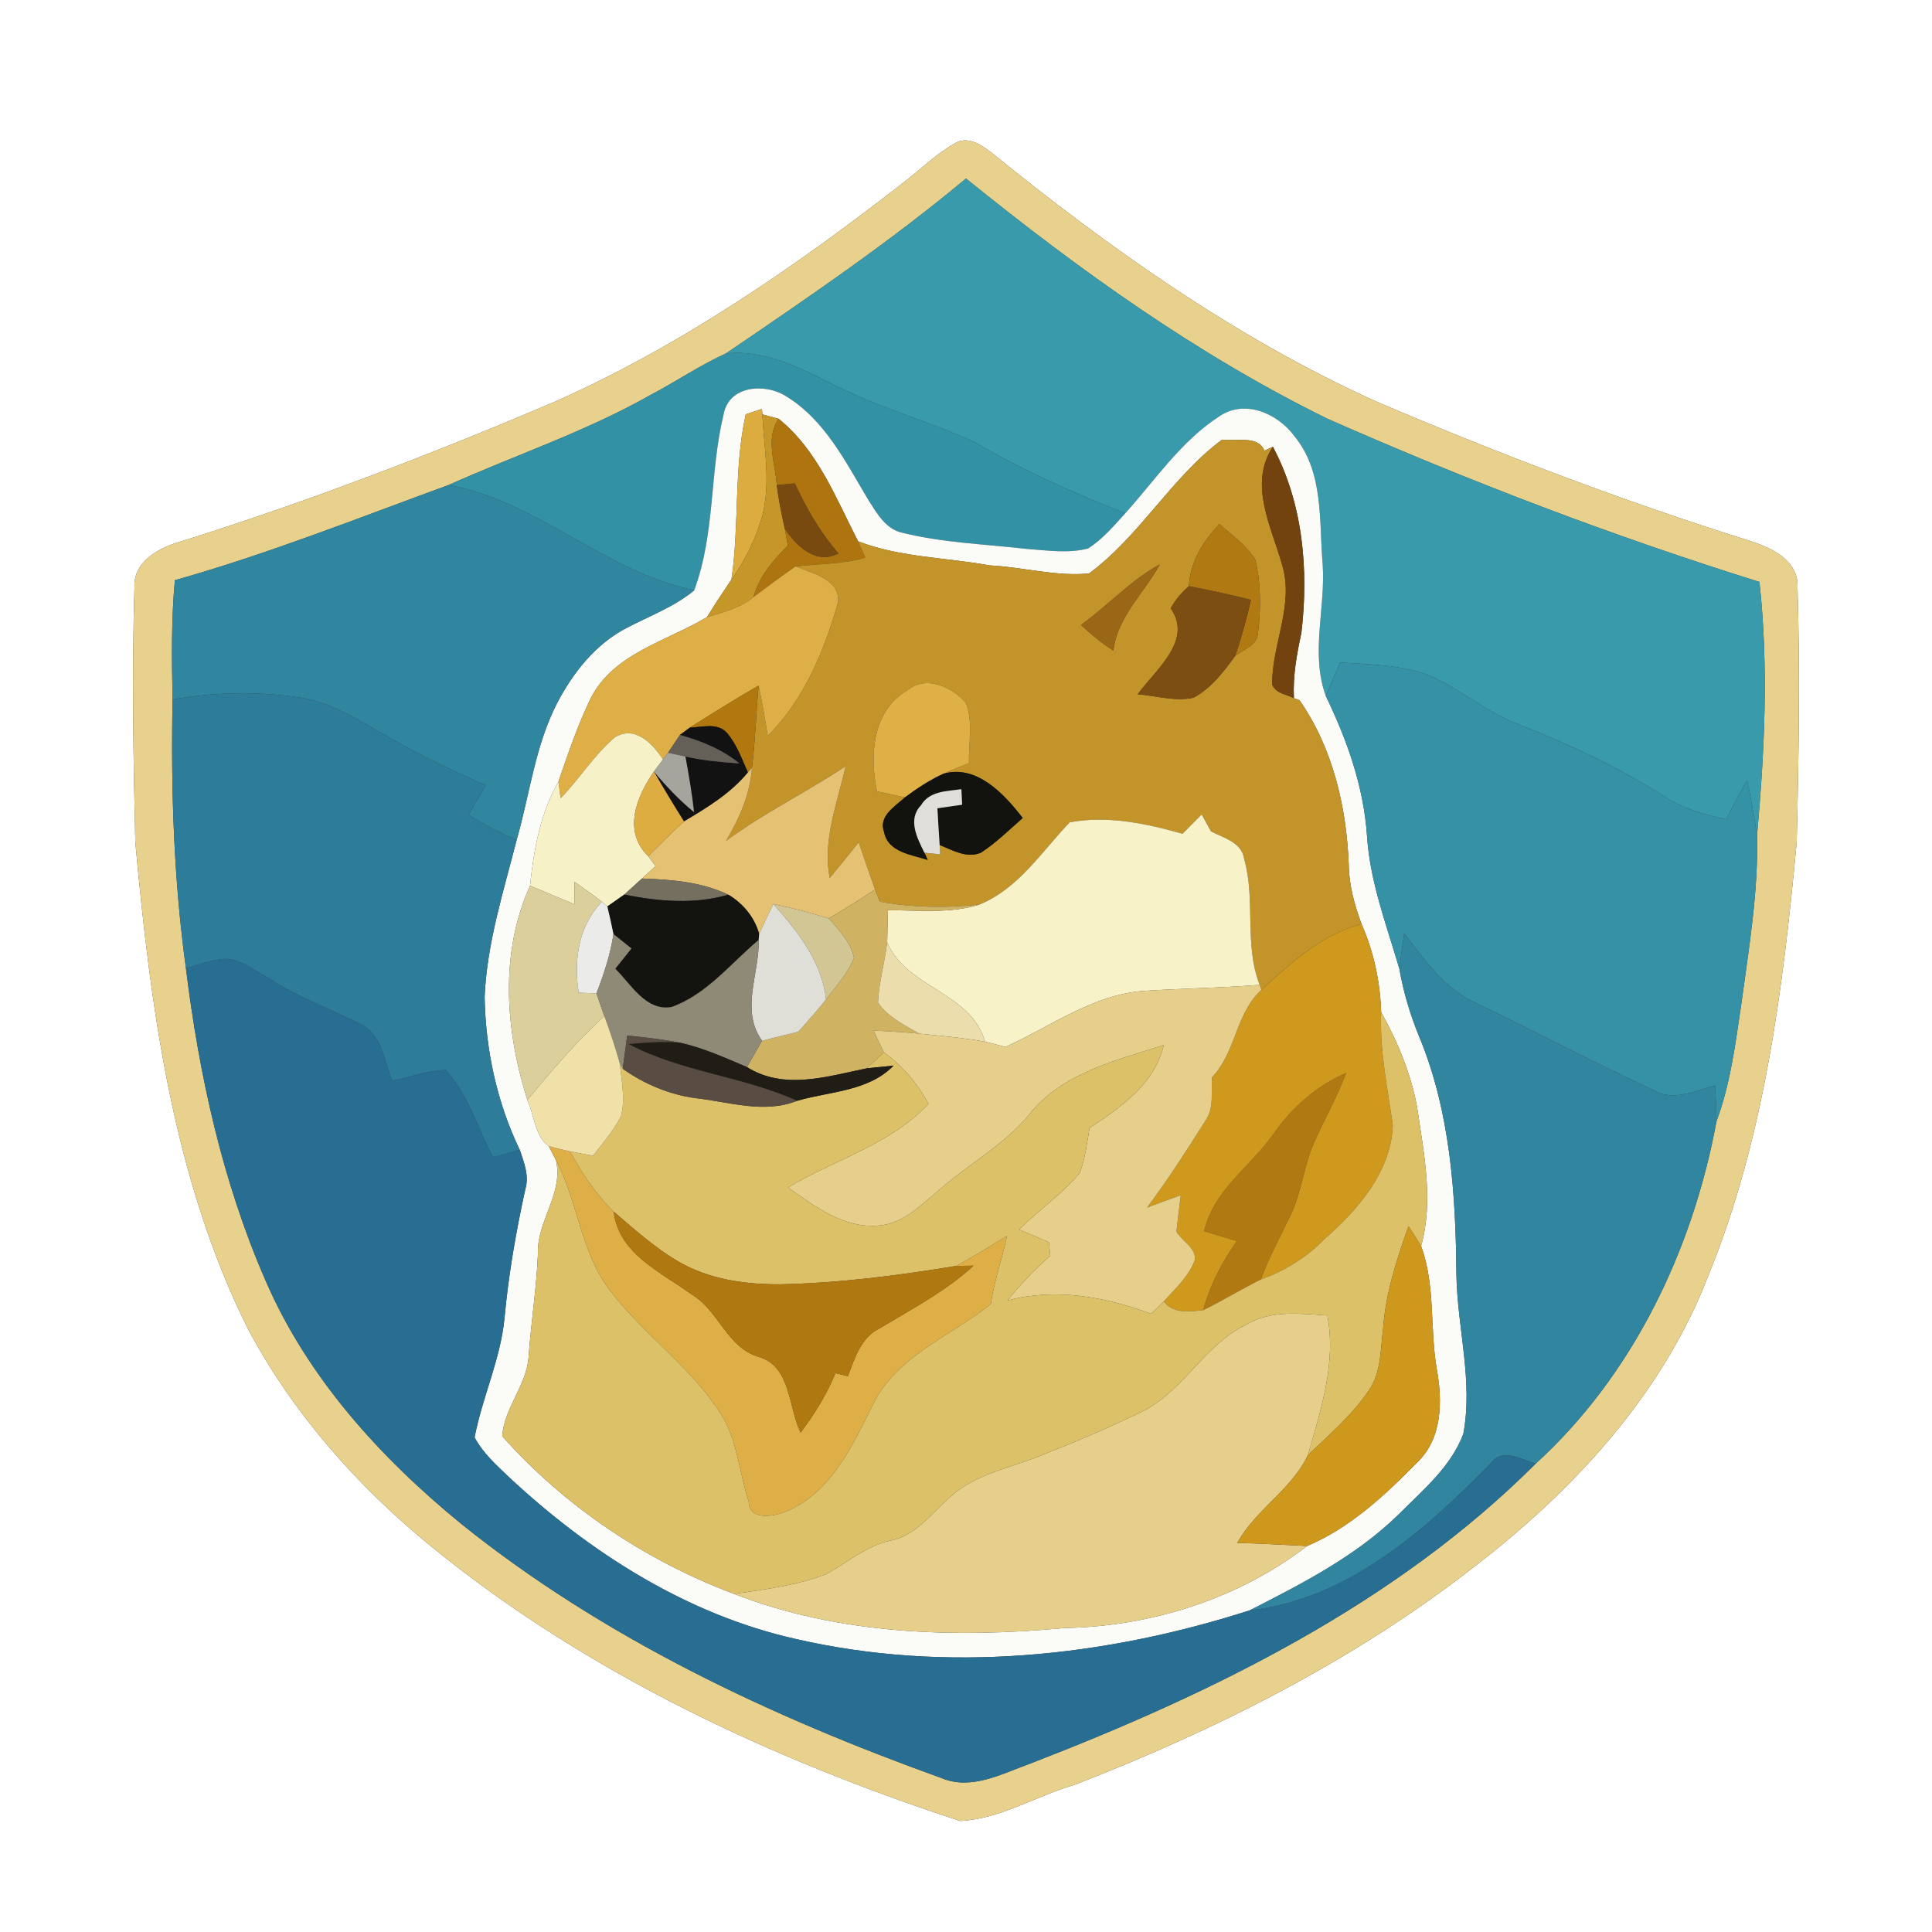 <?xml version="1.0" encoding="UTF-8" ?>
<!DOCTYPE svg PUBLIC "-//W3C//DTD SVG 1.1//EN" "http://www.w3.org/Graphics/SVG/1.1/DTD/svg11.dtd">
<svg width="250pt" height="250pt" viewBox="0 0 250 250" version="1.1" xmlns="http://www.w3.org/2000/svg">
<rect x="0" y="0" width="250" height="250" fill="#333333" stroke="none"/>
<g id="#ffffffff">
<path fill="#ffffff" opacity="1.00" d=" M 0.00 0.00 L 250.00 0.00 L 250.00 250.00 L 0.00 250.00 L 0.00 0.00 M 123.56 18.55 C 121.26 19.83 119.37 21.69 117.32 23.30 C 103.21 34.31 88.36 44.60 71.96 51.91 C 55.97 58.74 39.70 64.97 23.10 70.16 C 20.39 70.97 17.21 72.77 17.40 76.04 C 17.06 87.02 17.25 98.01 17.51 108.99 C 19.49 130.46 22.36 152.42 32.08 171.95 C 37.91 182.89 46.27 192.36 55.86 200.16 C 75.92 216.49 99.77 227.63 124.22 235.63 C 129.39 235.39 134.06 232.40 139.00 230.97 C 157.35 223.86 175.18 214.90 190.74 202.75 C 203.63 192.86 215.17 180.38 221.07 165.03 C 228.33 147.23 230.71 127.98 232.49 108.99 C 232.76 98.02 232.93 87.02 232.60 76.04 C 232.78 72.41 229.04 70.79 226.14 69.90 C 209.81 64.76 193.78 58.66 178.04 51.94 C 159.95 43.76 143.64 32.18 128.27 19.73 C 126.97 18.74 125.20 17.53 123.56 18.55 Z" />
</g>
<g id="#e8d18cff">
<path fill="#e8d18c" opacity="1.00" d=" M 123.56 18.55 C 125.20 17.53 126.97 18.74 128.27 19.73 C 143.64 32.18 159.95 43.76 178.04 51.94 C 193.78 58.66 209.81 64.76 226.14 69.90 C 229.04 70.79 232.78 72.41 232.60 76.04 C 232.93 87.02 232.76 98.02 232.49 108.99 C 230.71 127.98 228.33 147.23 221.07 165.03 C 215.17 180.38 203.63 192.86 190.74 202.75 C 175.18 214.90 157.35 223.86 139.00 230.97 C 134.06 232.40 129.39 235.39 124.22 235.63 C 99.77 227.63 75.92 216.49 55.86 200.16 C 46.27 192.36 37.91 182.89 32.08 171.95 C 22.36 152.42 19.49 130.46 17.51 108.99 C 17.25 98.01 17.06 87.02 17.40 76.04 C 17.21 72.77 20.39 70.97 23.10 70.16 C 39.70 64.97 55.97 58.74 71.96 51.91 C 88.36 44.60 103.21 34.31 117.32 23.30 C 119.37 21.69 121.26 19.83 123.56 18.55 M 93.95 45.73 C 90.53 47.29 87.41 49.42 84.09 51.16 C 75.79 55.85 66.72 58.88 58.05 62.76 C 46.31 67.05 34.67 71.68 22.63 75.08 C 22.15 80.21 22.23 85.36 22.33 90.51 C 22.11 102.14 22.47 113.77 24.06 125.30 C 25.76 139.09 28.78 152.90 34.35 165.67 C 39.78 178.26 49.23 188.66 59.76 197.25 C 78.13 211.99 99.72 222.12 121.77 230.06 C 125.68 231.72 129.63 229.52 133.28 228.22 C 156.97 219.07 180.56 207.55 198.71 189.40 C 211.32 177.92 219.04 161.71 222.11 145.11 C 223.92 140.24 224.56 135.06 225.32 129.95 C 226.30 122.71 227.54 115.43 227.36 108.11 C 228.34 97.22 228.87 86.20 227.67 75.30 C 208.64 69.36 189.99 62.23 171.75 54.18 C 154.90 45.90 139.56 34.88 125.00 23.10 C 115.15 31.32 104.54 38.53 93.95 45.73 Z" />
</g>
<g id="#389aabff">
<path fill="#389aab" opacity="1.00" d=" M 93.95 45.73 C 104.54 38.53 115.15 31.32 125.00 23.10 C 139.56 34.88 154.90 45.90 171.75 54.18 C 189.99 62.23 208.64 69.36 227.67 75.30 C 228.87 86.20 228.34 97.22 227.36 108.11 C 227.02 105.70 226.56 103.32 226.07 100.94 C 225.13 102.61 224.23 104.32 223.38 106.04 C 220.48 105.42 217.59 104.57 215.11 102.90 C 209.29 99.21 203.03 96.29 196.63 93.79 C 192.33 92.20 188.88 89.03 184.67 87.29 C 181.06 86.01 177.19 85.98 173.41 85.73 C 172.79 87.17 172.17 88.61 171.56 90.06 C 169.54 84.55 171.55 78.68 171.15 73.00 C 170.67 67.41 171.32 61.09 167.51 56.46 C 165.38 53.53 161.11 51.62 157.82 53.85 C 152.86 57.04 149.51 62.08 145.62 66.41 C 138.85 63.78 132.22 60.81 125.95 57.12 C 119.82 54.37 113.26 52.63 107.29 49.48 C 103.13 47.39 98.75 45.25 93.95 45.73 Z" />
</g>
<g id="#3391a6ff">
<path fill="#3391a6" opacity="1.00" d=" M 84.09 51.16 C 87.41 49.42 90.53 47.29 93.95 45.73 C 98.75 45.25 103.13 47.39 107.29 49.48 C 113.26 52.63 119.82 54.37 125.95 57.12 C 132.22 60.81 138.85 63.78 145.62 66.41 C 144.13 68.04 142.67 69.79 140.78 70.98 C 138.22 71.64 135.54 71.22 132.95 71.04 C 127.58 70.42 122.12 70.25 116.85 68.96 C 114.62 68.53 113.46 66.40 112.34 64.65 C 109.41 59.75 106.69 54.25 101.61 51.21 C 98.90 49.55 94.28 49.91 93.63 53.64 C 91.81 61.11 92.56 69.07 89.83 76.38 C 78.31 74.03 69.61 64.86 58.05 62.76 C 66.72 58.88 75.79 55.85 84.09 51.16 Z" />
</g>
<g id="#fbfbf8ff">
<path fill="#fbfbf8" opacity="1.00" d=" M 93.63 53.64 C 94.28 49.91 98.90 49.55 101.61 51.21 C 106.69 54.25 109.41 59.75 112.34 64.65 C 113.46 66.40 114.62 68.53 116.85 68.96 C 122.12 70.25 127.58 70.42 132.95 71.04 C 135.54 71.22 138.22 71.64 140.78 70.98 C 142.67 69.79 144.13 68.04 145.62 66.41 C 149.51 62.08 152.86 57.04 157.82 53.85 C 161.11 51.62 165.38 53.53 167.51 56.46 C 171.32 61.09 170.67 67.41 171.15 73.00 C 171.55 78.68 169.54 84.55 171.56 90.06 C 174.31 95.75 176.46 101.79 176.89 108.15 C 177.27 114.11 179.42 119.70 181.08 125.37 C 181.61 128.40 182.49 131.36 183.67 134.20 C 187.69 143.94 188.38 154.64 188.46 165.05 C 188.59 171.89 190.64 178.73 189.35 185.56 C 187.75 189.81 184.11 192.83 180.99 195.96 C 175.47 201.37 168.52 204.91 161.71 208.38 C 142.87 214.43 122.38 216.56 102.96 212.08 C 88.87 208.92 76.33 200.90 65.87 191.15 C 64.23 189.58 62.49 188.03 61.41 186.00 C 62.41 180.79 64.76 175.91 65.28 170.59 C 65.80 164.94 66.77 159.36 67.99 153.83 C 68.49 152.11 67.80 150.41 67.26 148.80 C 64.29 142.64 62.83 135.81 62.71 128.99 C 63.01 122.04 65.15 115.36 66.86 108.67 C 68.55 102.77 69.24 96.51 72.08 91.00 C 74.15 87.03 77.08 83.31 81.13 81.23 C 84.07 79.69 87.25 78.53 89.83 76.38 C 92.56 69.07 91.81 61.11 93.63 53.64 M 96.50 53.61 C 94.94 60.63 95.69 67.89 94.65 74.99 C 93.57 76.59 92.50 78.20 91.49 79.85 C 86.27 82.98 79.38 84.54 76.42 90.39 C 74.75 93.85 73.51 97.51 72.26 101.15 C 69.92 105.25 69.06 109.96 68.59 114.61 C 64.62 123.38 65.40 133.35 68.24 142.33 C 69.12 144.27 69.23 147.08 71.00 148.30 C 71.24 148.77 71.71 149.69 71.95 150.15 C 72.94 154.46 69.44 158.00 69.61 162.24 C 69.42 166.75 68.70 171.22 68.39 175.72 C 68.07 179.34 65.22 182.25 64.99 185.84 C 73.06 194.94 83.60 201.98 94.99 206.25 C 108.54 211.52 123.48 212.00 137.81 210.66 C 148.98 210.46 160.25 206.88 169.14 200.05 C 174.64 197.74 179.18 193.52 183.32 189.30 C 186.63 186.21 186.68 181.32 185.92 177.18 C 185.00 171.90 185.77 166.34 183.89 161.24 C 185.53 155.35 184.25 149.28 183.39 143.38 C 182.61 139.00 180.88 134.84 178.72 130.97 C 178.60 127.05 177.76 123.15 176.18 119.56 C 175.28 117.12 174.57 114.58 174.53 111.96 C 174.25 104.47 172.49 96.84 168.16 90.61 L 167.43 90.34 C 167.29 87.47 167.80 84.67 168.40 81.88 C 169.36 73.75 168.61 65.12 164.71 57.81 C 164.44 57.93 163.89 58.19 163.62 58.32 C 162.81 56.27 159.87 57.16 158.14 56.89 C 151.61 61.74 147.49 69.37 140.92 74.21 C 136.61 74.62 132.34 73.37 128.04 73.16 C 122.37 72.12 116.46 72.14 111.03 70.04 C 108.16 64.45 105.79 58.24 100.75 54.19 C 100.23 54.05 99.17 53.76 98.65 53.62 L 98.60 52.91 C 98.07 53.09 97.02 53.44 96.50 53.61 Z" />
</g>
<g id="#ddac3eff">
<path fill="#ddac3e" opacity="1.00" d=" M 96.50 53.61 C 97.02 53.44 98.07 53.09 98.60 52.91 L 98.65 53.62 C 98.86 57.95 99.74 62.36 98.67 66.64 C 97.85 69.64 96.45 72.46 94.65 74.99 C 95.69 67.89 94.94 60.63 96.50 53.61 Z" />
</g>
<g id="#c59729ff">
<path fill="#c59729" opacity="1.00" d=" M 98.67 66.64 C 99.74 62.36 98.86 57.95 98.65 53.62 C 99.17 53.76 100.23 54.05 100.75 54.19 C 98.98 56.78 100.35 59.93 100.51 62.77 C 100.76 64.66 101.12 66.54 101.55 68.40 C 101.65 68.95 101.85 70.06 101.95 70.61 C 100.02 72.49 98.24 74.61 97.50 77.26 C 95.78 78.68 93.59 79.24 91.49 79.85 C 92.50 78.20 93.57 76.59 94.65 74.99 C 96.45 72.46 97.85 69.64 98.67 66.64 Z" />
</g>
<g id="#ae7410ff">
<path fill="#ae7410" opacity="1.00" d=" M 100.51 62.77 C 100.35 59.93 98.98 56.78 100.75 54.19 C 105.79 58.24 108.16 64.45 111.03 70.04 C 111.26 70.57 111.74 71.63 111.97 72.16 C 109.04 73.02 105.96 72.95 102.95 73.29 C 101.09 74.55 99.31 75.93 97.50 77.26 C 98.24 74.61 100.02 72.49 101.95 70.61 C 101.85 70.06 101.65 68.95 101.55 68.40 C 103.04 70.66 105.59 73.13 108.49 71.61 C 106.14 68.91 104.35 65.78 102.85 62.55 C 102.26 62.60 101.10 62.71 100.51 62.77 Z" />
</g>
<g id="#c39429ff">
<path fill="#c39429" opacity="1.00" d=" M 140.92 74.21 C 147.49 69.37 151.61 61.74 158.14 56.89 C 159.87 57.16 162.81 56.27 163.62 58.32 C 163.89 58.19 164.44 57.93 164.71 57.81 C 161.51 62.64 164.53 68.16 165.89 73.04 C 167.52 78.24 164.56 83.38 164.62 88.59 C 165.07 89.72 166.46 89.85 167.43 90.34 L 168.16 90.61 C 172.49 96.84 174.25 104.47 174.53 111.96 C 174.57 114.58 175.28 117.12 176.18 119.56 C 171.03 120.94 167.04 124.58 163.23 128.09 L 163.00 127.44 C 160.96 122.20 162.50 116.49 161.00 111.17 C 160.70 108.99 158.35 108.45 156.70 107.58 C 156.30 106.85 155.89 106.12 155.50 105.38 C 154.67 106.22 153.84 107.05 153.02 107.89 C 148.30 106.56 143.32 105.49 138.42 106.41 C 134.78 110.20 131.84 114.94 126.77 117.04 C 122.47 117.52 118.10 117.44 113.83 116.67 C 113.68 116.28 113.38 115.50 113.23 115.11 C 112.50 113.08 111.81 111.03 111.12 108.99 C 109.88 110.54 108.64 112.08 107.37 113.60 C 106.41 108.66 108.37 103.90 109.42 99.15 C 104.35 102.52 98.86 105.19 93.96 108.80 C 95.66 105.90 97.07 102.76 97.30 99.36 C 97.74 95.83 97.84 92.27 98.16 88.72 C 98.63 90.87 99.00 93.04 99.34 95.22 C 104.05 90.55 106.65 84.21 108.44 77.94 C 108.73 74.91 105.09 74.20 102.95 73.29 C 105.96 72.95 109.04 73.02 111.97 72.16 C 111.74 71.63 111.26 70.57 111.03 70.04 C 116.46 72.14 122.37 72.12 128.04 73.16 C 132.34 73.37 136.61 74.62 140.92 74.21 M 153.85 75.85 C 152.89 76.66 152.10 77.62 151.48 78.71 C 154.44 82.88 149.49 86.69 147.22 89.84 C 149.60 90.03 152.05 90.80 154.43 90.29 C 156.71 89.07 158.34 86.93 159.83 84.87 C 160.93 84.01 162.74 83.48 162.79 81.82 C 163.17 78.71 163.17 75.49 162.44 72.43 C 161.30 70.55 159.42 69.27 157.80 67.82 C 155.67 70.04 154.00 72.69 153.85 75.85 M 139.88 80.87 C 141.19 82.08 142.56 83.23 144.07 84.18 C 144.60 79.77 148.05 76.73 150.09 73.02 C 146.30 75.11 143.37 78.36 139.88 80.87 M 117.39 89.34 C 112.86 91.97 112.52 97.80 113.48 102.40 C 114.69 102.66 115.89 102.92 117.10 103.18 C 115.84 104.33 113.65 105.61 114.39 107.62 C 114.88 110.30 117.94 110.58 120.05 111.28 L 119.62 110.34 C 120.13 110.40 121.15 110.51 121.66 110.56 L 121.59 109.34 C 123.26 110.01 125.06 111.10 126.91 110.35 C 128.89 109.07 130.57 107.39 132.34 105.85 C 129.95 102.75 126.38 98.89 122.08 100.12 C 123.16 99.62 124.27 99.19 125.38 98.75 C 125.33 96.18 125.93 93.46 125.00 90.99 C 123.22 88.87 119.82 87.32 117.39 89.34 Z" />
</g>
<g id="#73430fff">
<path fill="#73430f" opacity="1.00" d=" M 165.89 73.04 C 164.53 68.16 161.51 62.64 164.71 57.81 C 168.61 65.12 169.36 73.75 168.40 81.88 C 167.80 84.67 167.29 87.47 167.43 90.34 C 166.46 89.85 165.07 89.72 164.62 88.59 C 164.56 83.38 167.52 78.24 165.89 73.04 Z" />
</g>
<g id="#784a10ff">
<path fill="#784a10" opacity="1.00" d=" M 100.51 62.77 C 101.10 62.71 102.26 62.60 102.85 62.55 C 104.35 65.78 106.14 68.91 108.49 71.61 C 105.59 73.13 103.04 70.66 101.55 68.40 C 101.12 66.54 100.76 64.66 100.51 62.77 Z" />
</g>
<g id="#30859fff">
<path fill="#30859f" opacity="1.00" d=" M 22.63 75.08 C 34.67 71.68 46.31 67.05 58.05 62.76 C 69.61 64.86 78.31 74.03 89.83 76.38 C 87.25 78.53 84.07 79.69 81.13 81.23 C 77.08 83.31 74.15 87.03 72.08 91.00 C 69.24 96.51 68.55 102.77 66.86 108.67 C 64.69 107.79 62.63 106.67 60.64 105.45 C 61.37 104.17 62.11 102.89 62.84 101.62 C 58.66 99.75 54.49 97.82 50.53 95.52 C 46.80 93.49 43.18 90.93 38.89 90.27 C 33.41 89.44 27.79 89.55 22.33 90.51 C 22.23 85.36 22.15 80.21 22.63 75.08 Z" />
</g>
<g id="#b17912ff">
<path fill="#b17912" opacity="1.00" d=" M 153.85 75.85 C 154.00 72.69 155.67 70.04 157.80 67.82 C 159.42 69.27 161.30 70.55 162.44 72.43 C 163.17 75.49 163.17 78.71 162.79 81.82 C 162.74 83.48 160.93 84.01 159.83 84.87 C 160.66 82.50 161.31 80.07 161.87 77.62 C 159.22 76.94 156.53 76.39 153.85 75.85 Z" />
<path fill="#b17912" opacity="1.00" d=" M 164.79 146.73 C 167.16 143.31 170.35 140.51 174.19 138.84 C 173.02 141.99 171.33 144.91 169.99 147.98 C 168.71 150.92 168.44 154.20 167.07 157.10 C 165.74 159.91 164.22 162.64 163.15 165.57 C 160.63 166.81 158.23 168.30 155.70 169.53 C 156.55 166.29 158.12 163.32 160.04 160.60 C 158.63 160.17 157.22 159.74 155.82 159.31 C 157.01 154.01 161.82 150.96 164.79 146.73 Z" />
</g>
<g id="#996715ff">
<path fill="#996715" opacity="1.00" d=" M 139.88 80.87 C 143.37 78.36 146.30 75.11 150.09 73.02 C 148.05 76.73 144.60 79.77 144.07 84.18 C 142.56 83.23 141.19 82.08 139.88 80.87 Z" />
</g>
<g id="#deaf46ff">
<path fill="#deaf46" opacity="1.00" d=" M 97.50 77.26 C 99.31 75.93 101.09 74.55 102.95 73.29 C 105.09 74.20 108.73 74.91 108.44 77.94 C 106.65 84.21 104.05 90.55 99.34 95.22 C 99.00 93.04 98.63 90.87 98.16 88.72 C 95.14 90.44 92.20 92.30 89.27 94.15 C 88.94 94.39 88.30 94.86 87.98 95.10 C 87.47 95.87 86.96 96.64 86.44 97.41 C 86.28 97.63 85.95 98.06 85.79 98.28 C 84.46 96.24 82.16 93.79 79.55 95.42 C 76.86 97.70 75.00 100.78 72.54 103.30 C 72.47 102.76 72.33 101.68 72.26 101.15 C 73.51 97.51 74.75 93.85 76.42 90.39 C 79.38 84.54 86.27 82.98 91.49 79.85 C 93.59 79.24 95.78 78.68 97.50 77.26 Z" />
<path fill="#deaf46" opacity="1.00" d=" M 71.00 148.30 C 71.91 148.56 72.84 148.79 73.76 148.99 C 75.29 151.83 77.11 154.53 79.42 156.79 C 80.04 162.24 85.55 164.62 89.47 167.48 C 93.02 169.56 94.06 174.41 98.24 175.60 C 102.37 176.83 101.98 182.12 103.61 185.37 C 105.39 182.98 106.98 180.45 108.11 177.68 C 108.64 177.81 109.17 177.94 109.71 178.08 C 110.60 175.77 111.38 173.10 113.78 171.91 C 117.97 169.40 122.34 167.11 125.98 163.78 C 125.42 163.79 124.31 163.81 123.75 163.81 C 125.99 162.60 128.13 161.23 130.31 159.92 C 129.68 162.88 128.66 165.75 128.20 168.75 C 122.98 172.95 115.92 175.50 112.89 181.88 C 110.24 187.19 107.46 193.31 101.56 195.65 C 99.96 196.27 96.96 196.76 96.88 194.28 C 95.61 190.48 95.45 186.25 93.19 182.82 C 89.31 176.81 83.27 172.67 78.96 167.02 C 75.14 162.09 74.81 155.56 71.95 150.15 C 71.71 149.69 71.24 148.77 71.00 148.30 Z" />
</g>
<g id="#7c4e11ff">
<path fill="#7c4e11" opacity="1.00" d=" M 151.48 78.71 C 152.10 77.62 152.89 76.66 153.85 75.85 C 156.53 76.39 159.22 76.94 161.87 77.62 C 161.31 80.07 160.66 82.50 159.83 84.87 C 158.34 86.93 156.71 89.07 154.43 90.29 C 152.05 90.80 149.60 90.03 147.22 89.84 C 149.49 86.69 154.44 82.88 151.48 78.71 Z" />
</g>
<g id="#3591a6ff">
<path fill="#3591a6" opacity="1.00" d=" M 173.41 85.73 C 177.19 85.98 181.06 86.01 184.67 87.29 C 188.88 89.03 192.33 92.20 196.63 93.79 C 203.03 96.29 209.29 99.21 215.11 102.90 C 217.59 104.57 220.48 105.42 223.38 106.04 C 224.23 104.32 225.13 102.61 226.07 100.94 C 226.56 103.32 227.02 105.70 227.36 108.11 C 227.54 115.43 226.30 122.71 225.32 129.95 C 224.56 135.06 223.92 140.24 222.11 145.11 C 222.09 143.56 222.01 142.01 221.94 140.46 C 219.34 141.14 216.54 142.58 213.95 141.07 C 206.25 137.48 198.74 133.51 191.09 129.83 C 186.96 128.01 184.34 124.24 181.70 120.77 C 181.48 122.30 181.25 123.83 181.08 125.37 C 179.42 119.70 177.27 114.11 176.89 108.15 C 176.46 101.79 174.31 95.75 171.56 90.06 C 172.17 88.61 172.79 87.17 173.41 85.73 Z" />
</g>
<g id="#dfb046ff">
<path fill="#dfb046" opacity="1.00" d=" M 117.39 89.34 C 119.82 87.32 123.22 88.87 125.00 90.99 C 125.93 93.46 125.33 96.18 125.38 98.75 C 124.27 99.19 123.16 99.62 122.08 100.12 C 120.30 100.93 118.67 102.02 117.10 103.18 C 115.89 102.92 114.69 102.66 113.48 102.40 C 112.52 97.80 112.86 91.97 117.39 89.34 Z" />
</g>
<g id="#2d7c9aff">
<path fill="#2d7c9a" opacity="1.00" d=" M 22.33 90.51 C 27.79 89.55 33.41 89.44 38.89 90.27 C 43.18 90.93 46.80 93.49 50.53 95.52 C 54.49 97.82 58.66 99.75 62.84 101.62 C 62.11 102.89 61.37 104.17 60.64 105.45 C 62.63 106.67 64.69 107.79 66.86 108.67 C 65.15 115.36 63.01 122.04 62.71 128.99 C 62.83 135.81 64.29 142.64 67.26 148.80 C 66.10 149.12 64.95 149.43 63.79 149.75 C 61.77 146.00 60.64 141.63 57.68 138.47 C 55.31 138.49 53.06 139.40 50.75 139.85 C 49.68 137.29 49.43 133.79 46.59 132.50 C 42.59 130.48 38.35 128.96 34.60 126.47 C 32.64 125.45 30.66 123.66 28.30 124.17 C 26.85 124.41 25.46 124.88 24.06 125.30 C 22.47 113.77 22.11 102.14 22.33 90.51 Z" />
</g>
<g id="#b1780fff">
<path fill="#b1780f" opacity="1.00" d=" M 89.27 94.15 C 92.20 92.30 95.14 90.44 98.16 88.72 C 97.84 92.27 97.74 95.83 97.30 99.36 L 96.78 99.96 C 95.99 98.20 95.34 96.33 94.08 94.85 C 92.84 93.45 90.87 94.11 89.27 94.15 Z" />
</g>
<g id="#121213ff">
<path fill="#121213" opacity="1.00" d=" M 89.27 94.15 C 90.87 94.11 92.84 93.45 94.08 94.85 C 95.34 96.33 95.99 98.20 96.78 99.96 C 94.53 102.69 91.50 104.52 88.51 106.30 C 87.18 104.17 85.86 102.02 84.62 99.84 C 86.20 101.73 87.89 103.53 89.81 105.09 C 89.54 102.68 89.13 100.28 88.69 97.90 C 90.99 98.41 93.33 98.63 95.68 98.79 C 93.44 96.96 90.74 95.87 87.98 95.10 C 88.30 94.86 88.94 94.39 89.27 94.15 Z" />
</g>
<g id="#f7f1c7ff">
<path fill="#f7f1c7" opacity="1.00" d=" M 79.55 95.42 C 82.16 93.79 84.46 96.24 85.79 98.28 C 85.49 98.67 84.91 99.45 84.62 99.84 C 82.37 103.08 80.55 107.55 83.88 110.78 C 84.12 111.11 84.59 111.76 84.83 112.08 C 84.24 112.61 83.65 113.14 83.07 113.68 C 82.31 114.38 81.55 115.07 80.78 115.76 C 80.23 116.14 79.14 116.92 78.59 117.30 L 77.87 116.69 C 76.73 115.79 75.54 114.95 74.35 114.11 C 74.34 115.07 74.33 116.04 74.32 117.01 C 72.41 116.21 70.50 115.41 68.59 114.61 C 69.06 109.96 69.92 105.25 72.26 101.15 C 72.33 101.68 72.47 102.76 72.54 103.30 C 75.00 100.78 76.86 97.70 79.55 95.42 Z" />
</g>
<g id="#646057ff">
<path fill="#646057" opacity="1.00" d=" M 86.44 97.41 C 86.96 96.64 87.47 95.87 87.98 95.10 C 90.74 95.87 93.44 96.96 95.68 98.79 C 93.33 98.63 90.99 98.41 88.69 97.90 C 88.13 97.78 87.01 97.53 86.44 97.41 Z" />
</g>
<g id="#a6a59dff">
<path fill="#a6a59d" opacity="1.00" d=" M 85.79 98.28 C 85.95 98.06 86.28 97.63 86.44 97.41 C 87.01 97.53 88.13 97.78 88.69 97.90 C 89.13 100.28 89.54 102.68 89.81 105.09 C 87.89 103.53 86.20 101.73 84.62 99.84 C 84.91 99.45 85.49 98.67 85.79 98.28 Z" />
</g>
<g id="#e5c173ff">
<path fill="#e5c173" opacity="1.00" d=" M 93.96 108.80 C 98.86 105.19 104.35 102.52 109.42 99.15 C 108.37 103.90 106.41 108.66 107.37 113.60 C 108.64 112.08 109.88 110.54 111.12 108.99 C 111.81 111.03 112.50 113.08 113.23 115.11 C 111.27 116.40 109.27 117.64 107.26 118.85 C 104.89 118.11 102.49 117.49 100.06 116.98 C 99.44 118.27 98.82 119.55 98.24 120.86 C 97.62 118.68 96.17 116.92 94.24 115.77 C 90.76 114.11 86.86 113.81 83.07 113.68 C 83.65 113.14 84.24 112.61 84.83 112.08 C 84.59 111.76 84.12 111.11 83.88 110.78 C 85.41 109.28 86.91 107.74 88.51 106.30 C 91.50 104.52 94.53 102.69 96.78 99.96 L 97.30 99.36 C 97.07 102.76 95.66 105.90 93.96 108.80 Z" />
</g>
<g id="#dead41ff">
<path fill="#dead41" opacity="1.00" d=" M 83.88 110.78 C 80.55 107.55 82.37 103.08 84.62 99.84 C 85.86 102.02 87.18 104.17 88.51 106.30 C 86.91 107.74 85.41 109.28 83.88 110.78 Z" />
</g>
<g id="#12120fff">
<path fill="#12120f" opacity="1.00" d=" M 117.10 103.18 C 118.67 102.02 120.30 100.93 122.08 100.12 C 126.38 98.89 129.95 102.75 132.34 105.85 C 130.57 107.39 128.89 109.07 126.91 110.35 C 125.06 111.10 123.26 110.01 121.59 109.34 C 121.48 107.76 121.39 106.18 121.30 104.59 C 122.10 104.48 123.70 104.25 124.50 104.13 C 124.47 103.63 124.42 102.63 124.40 102.12 C 122.51 102.40 120.26 102.34 119.17 104.22 C 117.41 106.04 118.70 108.48 119.62 110.34 L 120.05 111.28 C 117.94 110.58 114.88 110.30 114.39 107.62 C 113.65 105.61 115.84 104.33 117.10 103.18 Z" />
</g>
<g id="#dfded9ff">
<path fill="#dfded9" opacity="1.00" d=" M 119.17 104.22 C 120.26 102.34 122.51 102.40 124.40 102.12 C 124.42 102.63 124.47 103.63 124.50 104.13 C 123.70 104.25 122.10 104.48 121.30 104.59 C 121.39 106.18 121.48 107.76 121.59 109.34 L 121.66 110.56 C 121.15 110.51 120.13 110.40 119.62 110.34 C 118.70 108.48 117.41 106.04 119.17 104.22 Z" />
</g>
<g id="#f8f2c9ff">
<path fill="#f8f2c9" opacity="1.00" d=" M 153.02 107.89 C 153.84 107.05 154.67 106.22 155.50 105.38 C 155.89 106.12 156.30 106.85 156.70 107.58 C 158.35 108.45 160.70 108.99 161.00 111.17 C 162.50 116.49 160.96 122.20 163.00 127.44 C 158.04 127.84 153.06 127.89 148.09 128.22 C 141.45 128.66 135.98 132.83 130.10 135.47 C 129.23 135.24 128.35 135.01 127.47 134.80 C 125.58 128.31 117.38 127.93 114.80 121.95 C 114.83 120.55 114.87 119.17 114.90 117.78 C 118.86 117.78 122.93 118.25 126.77 117.04 C 131.84 114.94 134.78 110.20 138.42 106.41 C 143.32 105.49 148.30 106.56 153.02 107.89 Z" />
</g>
<g id="#dbcf9bff">
<path fill="#dbcf9b" opacity="1.00" d=" M 74.35 114.11 C 75.54 114.95 76.73 115.79 77.87 116.69 C 74.83 119.89 74.23 124.24 74.88 128.45 C 75.45 128.48 76.61 128.53 77.18 128.55 C 77.51 129.53 77.85 130.50 78.20 131.47 C 74.57 134.80 71.38 138.55 68.24 142.33 C 65.40 133.35 64.62 123.38 68.59 114.61 C 70.50 115.41 72.41 116.21 74.32 117.01 C 74.33 116.04 74.34 115.07 74.35 114.11 Z" />
</g>
<g id="#746f5fff">
<path fill="#746f5f" opacity="1.00" d=" M 80.78 115.76 C 81.55 115.07 82.31 114.38 83.07 113.68 C 86.86 113.81 90.76 114.11 94.24 115.77 C 89.83 117.06 85.22 116.64 80.78 115.76 Z" />
</g>
<g id="#cfb262ff">
<path fill="#cfb262" opacity="1.00" d=" M 107.26 118.85 C 109.27 117.64 111.27 116.40 113.23 115.11 C 113.38 115.50 113.68 116.28 113.83 116.67 C 118.10 117.44 122.47 117.52 126.77 117.04 C 122.93 118.25 118.86 117.78 114.90 117.78 C 114.87 119.17 114.83 120.55 114.80 121.95 C 114.48 124.55 113.74 127.09 113.61 129.72 C 114.87 131.62 117.04 132.63 118.95 133.75 C 116.98 133.56 115.01 133.45 113.04 133.35 C 113.48 134.29 113.92 135.24 114.37 136.18 C 113.82 136.70 112.71 137.73 112.16 138.24 C 107.05 139.28 101.48 141.11 96.66 138.08 C 97.31 136.94 97.96 135.81 98.61 134.67 C 100.17 134.27 101.73 133.89 103.30 133.51 C 104.52 132.14 105.74 130.76 106.89 129.33 C 108.17 127.59 109.72 125.97 110.50 123.93 C 110.09 121.91 108.56 120.36 107.26 118.85 Z" />
</g>
<g id="#13130fff">
<path fill="#13130f" opacity="1.00" d=" M 78.59 117.30 C 79.14 116.92 80.23 116.14 80.78 115.76 C 85.22 116.64 89.83 117.06 94.24 115.77 C 96.17 116.92 97.62 118.68 98.24 120.86 L 98.17 121.63 C 94.55 124.66 91.47 128.67 86.90 130.31 C 83.57 130.88 81.65 127.36 79.62 125.35 C 80.31 124.47 81.01 123.60 81.71 122.73 C 80.93 122.11 80.15 121.49 79.38 120.87 C 79.14 119.68 78.88 118.49 78.59 117.30 Z" />
</g>
<g id="#ebebe9ff">
<path fill="#ebebe9" opacity="1.00" d=" M 74.88 128.45 C 74.23 124.24 74.83 119.89 77.87 116.69 L 78.59 117.30 C 78.88 118.49 79.14 119.68 79.38 120.87 C 78.99 123.52 78.13 126.06 77.18 128.55 C 76.61 128.53 75.45 128.48 74.88 128.45 Z" />
</g>
<g id="#d2c695ff">
<path fill="#d2c695" opacity="1.00" d=" M 100.06 116.98 C 102.49 117.49 104.89 118.11 107.26 118.85 C 108.56 120.36 110.09 121.91 110.50 123.93 C 109.72 125.97 108.17 127.59 106.89 129.33 C 106.34 124.43 103.24 120.52 100.06 116.98 Z" />
</g>
<g id="#e0dfd7ff">
<path fill="#e0dfd7" opacity="1.00" d=" M 98.24 120.86 C 98.82 119.55 99.44 118.27 100.06 116.98 C 103.24 120.52 106.34 124.43 106.89 129.33 C 105.74 130.76 104.52 132.14 103.30 133.51 C 101.73 133.89 100.17 134.27 98.61 134.67 C 95.75 130.67 98.29 126.03 98.17 121.63 L 98.24 120.86 Z" />
</g>
<g id="#ce991dff">
<path fill="#ce991d" opacity="1.00" d=" M 163.23 128.09 C 167.04 124.58 171.03 120.94 176.18 119.56 C 177.76 123.15 178.60 127.05 178.72 130.97 C 178.50 135.92 179.55 140.76 180.23 145.63 C 179.99 151.66 175.68 156.58 171.34 160.37 C 169.06 162.74 166.23 164.44 163.15 165.57 C 164.22 162.64 165.74 159.91 167.07 157.10 C 168.44 154.20 168.71 150.92 169.99 147.98 C 171.33 144.91 173.02 141.99 174.19 138.84 C 170.35 140.51 167.16 143.31 164.79 146.73 C 161.82 150.96 157.01 154.01 155.82 159.31 C 157.22 159.74 158.63 160.17 160.04 160.60 C 158.12 163.32 156.55 166.29 155.70 169.53 C 153.94 169.74 151.83 170.01 150.60 168.41 C 151.95 166.87 153.54 165.45 154.40 163.56 C 155.34 161.80 153.01 160.70 152.23 159.38 C 152.40 157.81 152.59 156.23 152.79 154.66 C 151.33 155.18 149.87 155.72 148.42 156.26 C 151.14 152.65 153.57 148.83 155.99 145.01 C 157.15 143.37 156.68 141.27 156.84 139.39 C 159.95 136.16 159.88 131.11 163.23 128.09 Z" />
</g>
<g id="#8f8a75ff">
<path fill="#8f8a75" opacity="1.00" d=" M 79.38 120.87 C 80.15 121.49 80.93 122.11 81.71 122.73 C 81.01 123.60 80.31 124.47 79.62 125.35 C 81.65 127.36 83.57 130.88 86.90 130.31 C 91.47 128.67 94.55 124.66 98.17 121.63 C 98.29 126.03 95.75 130.67 98.61 134.67 C 97.96 135.81 97.31 136.94 96.66 138.08 C 93.85 136.89 91.05 135.61 88.06 134.94 C 85.79 134.49 83.47 134.23 81.16 134.00 C 80.97 135.43 80.77 136.87 80.58 138.30 L 80.21 137.62 C 79.62 135.54 78.95 133.49 78.20 131.47 C 77.85 130.50 77.51 129.53 77.18 128.55 C 78.13 126.06 78.99 123.52 79.38 120.87 Z" />
</g>
<g id="#31859fff">
<path fill="#31859f" opacity="1.00" d=" M 181.70 120.77 C 184.34 124.24 186.96 128.01 191.09 129.83 C 198.74 133.51 206.25 137.48 213.95 141.07 C 216.54 142.58 219.34 141.14 221.94 140.46 C 222.01 142.01 222.09 143.56 222.11 145.11 C 219.04 161.71 211.32 177.92 198.71 189.40 C 196.88 188.88 194.56 187.32 193.00 189.24 C 184.46 198.01 174.38 206.97 161.71 208.38 C 168.52 204.91 175.47 201.37 180.99 195.96 C 184.11 192.83 187.75 189.81 189.35 185.56 C 190.64 178.73 188.59 171.89 188.46 165.05 C 188.38 154.64 187.69 143.94 183.67 134.20 C 182.49 131.36 181.61 128.40 181.08 125.37 C 181.25 123.83 181.48 122.30 181.70 120.77 Z" />
</g>
<g id="#ebdeacff">
<path fill="#ebdeac" opacity="1.00" d=" M 114.80 121.95 C 117.38 127.93 125.58 128.31 127.47 134.80 C 124.66 134.27 121.79 134.06 118.95 133.75 C 117.04 132.63 114.87 131.62 113.61 129.72 C 113.74 127.09 114.48 124.55 114.80 121.95 Z" />
</g>
<g id="#286e92ff">
<path fill="#286e92" opacity="1.00" d=" M 28.30 124.17 C 30.66 123.66 32.64 125.45 34.60 126.47 C 38.35 128.96 42.59 130.48 46.59 132.50 C 49.43 133.79 49.68 137.29 50.75 139.85 C 53.06 139.40 55.31 138.49 57.68 138.47 C 60.64 141.63 61.77 146.00 63.79 149.75 C 64.95 149.43 66.10 149.12 67.26 148.80 C 67.80 150.41 68.49 152.11 67.99 153.83 C 66.77 159.36 65.80 164.94 65.28 170.59 C 64.76 175.91 62.41 180.79 61.41 186.00 C 62.49 188.03 64.23 189.58 65.87 191.15 C 76.33 200.90 88.87 208.92 102.96 212.08 C 122.38 216.56 142.87 214.43 161.71 208.38 C 174.38 206.97 184.46 198.01 193.00 189.24 C 194.56 187.32 196.88 188.88 198.71 189.40 C 180.56 207.55 156.97 219.07 133.28 228.22 C 129.63 229.52 125.68 231.72 121.77 230.06 C 99.72 222.12 78.13 211.99 59.76 197.25 C 49.23 188.66 39.78 178.26 34.35 165.67 C 28.78 152.90 25.76 139.09 24.06 125.30 C 25.46 124.88 26.85 124.41 28.30 124.17 Z" />
</g>
<g id="#e5cf8bff">
<path fill="#e5cf8b" opacity="1.00" d=" M 148.09 128.22 C 153.06 127.89 158.04 127.84 163.00 127.44 L 163.23 128.09 C 159.88 131.11 159.95 136.16 156.84 139.39 C 156.68 141.27 157.15 143.37 155.99 145.01 C 153.57 148.83 151.14 152.65 148.42 156.26 C 149.87 155.72 151.33 155.18 152.79 154.66 C 152.59 156.23 152.40 157.81 152.23 159.38 C 153.01 160.70 155.34 161.80 154.40 163.56 C 153.54 165.45 151.95 166.87 150.60 168.41 C 150.05 168.94 149.50 169.47 148.95 170.00 C 143.00 167.81 136.61 166.62 130.36 168.28 C 132.05 166.21 133.89 164.25 135.90 162.49 C 135.86 162.05 135.78 161.18 135.74 160.75 C 134.44 160.20 133.15 159.65 131.86 159.10 C 134.41 156.58 137.45 154.53 139.73 151.74 C 140.44 149.89 140.65 147.90 140.99 145.96 C 145.05 143.27 149.40 140.29 150.59 135.23 C 144.39 137.23 137.41 138.85 133.17 144.23 C 129.98 148.11 125.51 150.52 121.77 153.77 C 119.35 155.74 116.99 158.37 113.67 158.59 C 109.19 158.98 105.42 156.10 101.97 153.66 C 108.02 150.02 115.20 148.14 120.14 142.83 C 118.72 140.21 116.80 137.91 114.37 136.18 C 113.92 135.24 113.48 134.29 113.04 133.35 C 115.01 133.45 116.98 133.56 118.95 133.75 C 121.79 134.06 124.66 134.27 127.47 134.80 C 128.35 135.01 129.23 135.24 130.10 135.47 C 135.98 132.83 141.45 128.66 148.09 128.22 Z" />
<path fill="#e5cf8b" opacity="1.00" d=" M 161.39 171.34 C 164.54 169.50 168.29 169.99 171.76 170.22 C 172.94 176.40 170.91 182.40 169.25 188.27 C 167.15 192.75 162.50 195.31 160.10 199.65 C 163.12 199.72 166.13 199.91 169.14 200.05 C 160.25 206.88 148.98 210.46 137.81 210.66 C 123.48 212.00 108.54 211.52 94.99 206.25 C 98.97 205.68 103.03 205.15 106.82 203.74 C 109.57 202.26 111.97 200.09 115.10 199.38 C 118.43 198.78 120.45 195.92 122.83 193.82 C 126.03 190.79 130.52 190.01 134.47 188.43 C 138.95 186.67 143.39 184.80 147.72 182.69 C 153.17 180.03 155.87 173.93 161.39 171.34 Z" />
</g>
<g id="#ddc168ff">
<path fill="#ddc168" opacity="1.00" d=" M 178.72 130.97 C 180.88 134.84 182.61 139.00 183.39 143.38 C 184.25 149.28 185.53 155.35 183.89 161.24 C 183.36 160.37 182.82 159.52 182.26 158.67 C 180.74 162.94 179.31 167.30 178.98 171.85 C 178.62 174.60 178.77 177.63 177.08 179.99 C 174.93 183.15 172.01 185.66 169.25 188.27 C 170.91 182.40 172.94 176.40 171.76 170.22 C 168.29 169.99 164.54 169.50 161.39 171.34 C 155.87 173.93 153.17 180.03 147.72 182.69 C 143.39 184.80 138.95 186.67 134.47 188.43 C 130.52 190.01 126.03 190.79 122.83 193.82 C 120.45 195.92 118.43 198.78 115.10 199.38 C 111.97 200.09 109.57 202.26 106.82 203.74 C 103.03 205.15 98.97 205.68 94.99 206.25 C 83.60 201.98 73.06 194.94 64.99 185.84 C 65.22 182.25 68.07 179.34 68.39 175.72 C 68.70 171.22 69.42 166.75 69.61 162.24 C 69.44 158.00 72.94 154.46 71.95 150.15 C 74.81 155.56 75.14 162.09 78.96 167.02 C 83.27 172.67 89.31 176.81 93.19 182.82 C 95.45 186.25 95.61 190.48 96.88 194.28 C 96.96 196.76 99.96 196.27 101.56 195.65 C 107.46 193.31 110.24 187.19 112.89 181.88 C 115.92 175.50 122.98 172.95 128.20 168.75 C 128.66 165.75 129.68 162.88 130.31 159.92 C 128.13 161.23 125.99 162.60 123.75 163.81 C 116.22 165.05 108.62 166.03 100.97 166.19 C 96.43 166.21 91.73 165.56 87.76 163.23 C 84.72 161.44 82.08 159.07 79.42 156.79 C 77.11 154.53 75.29 151.83 73.76 148.99 C 74.75 149.18 75.74 149.37 76.73 149.55 C 78.01 147.91 79.39 146.32 80.35 144.46 C 80.94 142.22 80.42 139.87 80.21 137.62 L 80.58 138.30 C 83.40 140.29 86.65 141.66 90.09 142.11 C 94.42 142.60 98.89 144.14 103.16 142.44 C 107.40 141.21 112.35 141.25 115.63 137.89 C 114.76 137.98 113.03 138.15 112.16 138.24 C 112.71 137.73 113.82 136.70 114.37 136.18 C 116.80 137.91 118.72 140.21 120.14 142.83 C 115.20 148.14 108.02 150.02 101.97 153.66 C 105.42 156.10 109.19 158.98 113.67 158.59 C 116.99 158.37 119.35 155.74 121.77 153.77 C 125.51 150.52 129.98 148.11 133.17 144.23 C 137.41 138.85 144.39 137.23 150.59 135.23 C 149.40 140.29 145.05 143.27 140.99 145.96 C 140.65 147.90 140.44 149.89 139.73 151.74 C 137.45 154.53 134.41 156.58 131.86 159.10 C 133.15 159.65 134.44 160.20 135.74 160.75 C 135.78 161.18 135.86 162.05 135.90 162.49 C 133.89 164.25 132.05 166.21 130.36 168.28 C 136.61 166.62 143.00 167.81 148.95 170.00 C 149.50 169.47 150.05 168.94 150.60 168.41 C 151.83 170.01 153.94 169.74 155.70 169.53 C 158.23 168.30 160.63 166.81 163.15 165.57 C 166.23 164.44 169.06 162.74 171.34 160.37 C 175.68 156.58 179.99 151.66 180.23 145.63 C 179.55 140.76 178.50 135.92 178.72 130.97 Z" />
</g>
<g id="#efe1a8ff">
<path fill="#efe1a8" opacity="1.00" d=" M 68.24 142.33 C 71.38 138.55 74.57 134.80 78.20 131.47 C 78.95 133.49 79.62 135.54 80.21 137.62 C 80.42 139.87 80.94 142.22 80.35 144.46 C 79.39 146.32 78.01 147.91 76.73 149.55 C 75.74 149.37 74.75 149.18 73.76 148.99 C 72.84 148.79 71.91 148.56 71.00 148.30 C 69.23 147.08 69.12 144.27 68.24 142.33 Z" />
</g>
<g id="#584c43ff">
<path fill="#584c43" opacity="1.00" d=" M 81.16 134.00 C 83.47 134.23 85.79 134.49 88.06 134.94 C 85.83 134.73 83.58 134.92 81.36 135.10 C 88.19 138.71 96.12 139.25 103.16 142.44 C 98.89 144.14 94.42 142.60 90.09 142.11 C 86.65 141.66 83.40 140.29 80.58 138.30 C 80.77 136.87 80.97 135.43 81.16 134.00 Z" />
</g>
<g id="#201d17ff">
<path fill="#201d17" opacity="1.00" d=" M 81.36 135.10 C 83.58 134.92 85.83 134.73 88.06 134.94 C 91.05 135.61 93.85 136.89 96.66 138.08 C 101.48 141.11 107.05 139.28 112.16 138.24 C 113.03 138.15 114.76 137.98 115.63 137.89 C 112.35 141.25 107.40 141.21 103.16 142.44 C 96.12 139.25 88.19 138.71 81.36 135.10 Z" />
</g>
<g id="#b07811ff">
<path fill="#b07811" opacity="1.00" d=" M 89.47 167.48 C 85.55 164.62 80.04 162.24 79.42 156.79 C 82.08 159.07 84.72 161.44 87.76 163.23 C 91.73 165.56 96.43 166.21 100.97 166.19 C 108.62 166.03 116.22 165.05 123.75 163.81 C 124.31 163.81 125.42 163.79 125.98 163.78 C 122.34 167.11 117.97 169.40 113.78 171.91 C 111.38 173.10 110.60 175.77 109.71 178.08 C 109.17 177.94 108.64 177.81 108.11 177.68 C 106.98 180.45 105.39 182.98 103.61 185.37 C 101.98 182.12 102.37 176.83 98.24 175.60 C 94.06 174.41 93.02 169.56 89.47 167.48 Z" />
</g>
<g id="#cd981cff">
<path fill="#cd981c" opacity="1.00" d=" M 182.26 158.67 C 182.82 159.52 183.36 160.37 183.89 161.24 C 185.77 166.34 185.00 171.90 185.92 177.18 C 186.68 181.32 186.63 186.21 183.32 189.30 C 179.18 193.52 174.64 197.74 169.14 200.05 C 166.13 199.91 163.12 199.72 160.10 199.65 C 162.50 195.31 167.15 192.75 169.25 188.27 C 172.01 185.66 174.93 183.15 177.08 179.99 C 178.77 177.63 178.62 174.60 178.98 171.85 C 179.31 167.30 180.74 162.94 182.26 158.67 Z" />
</g>
</svg>
